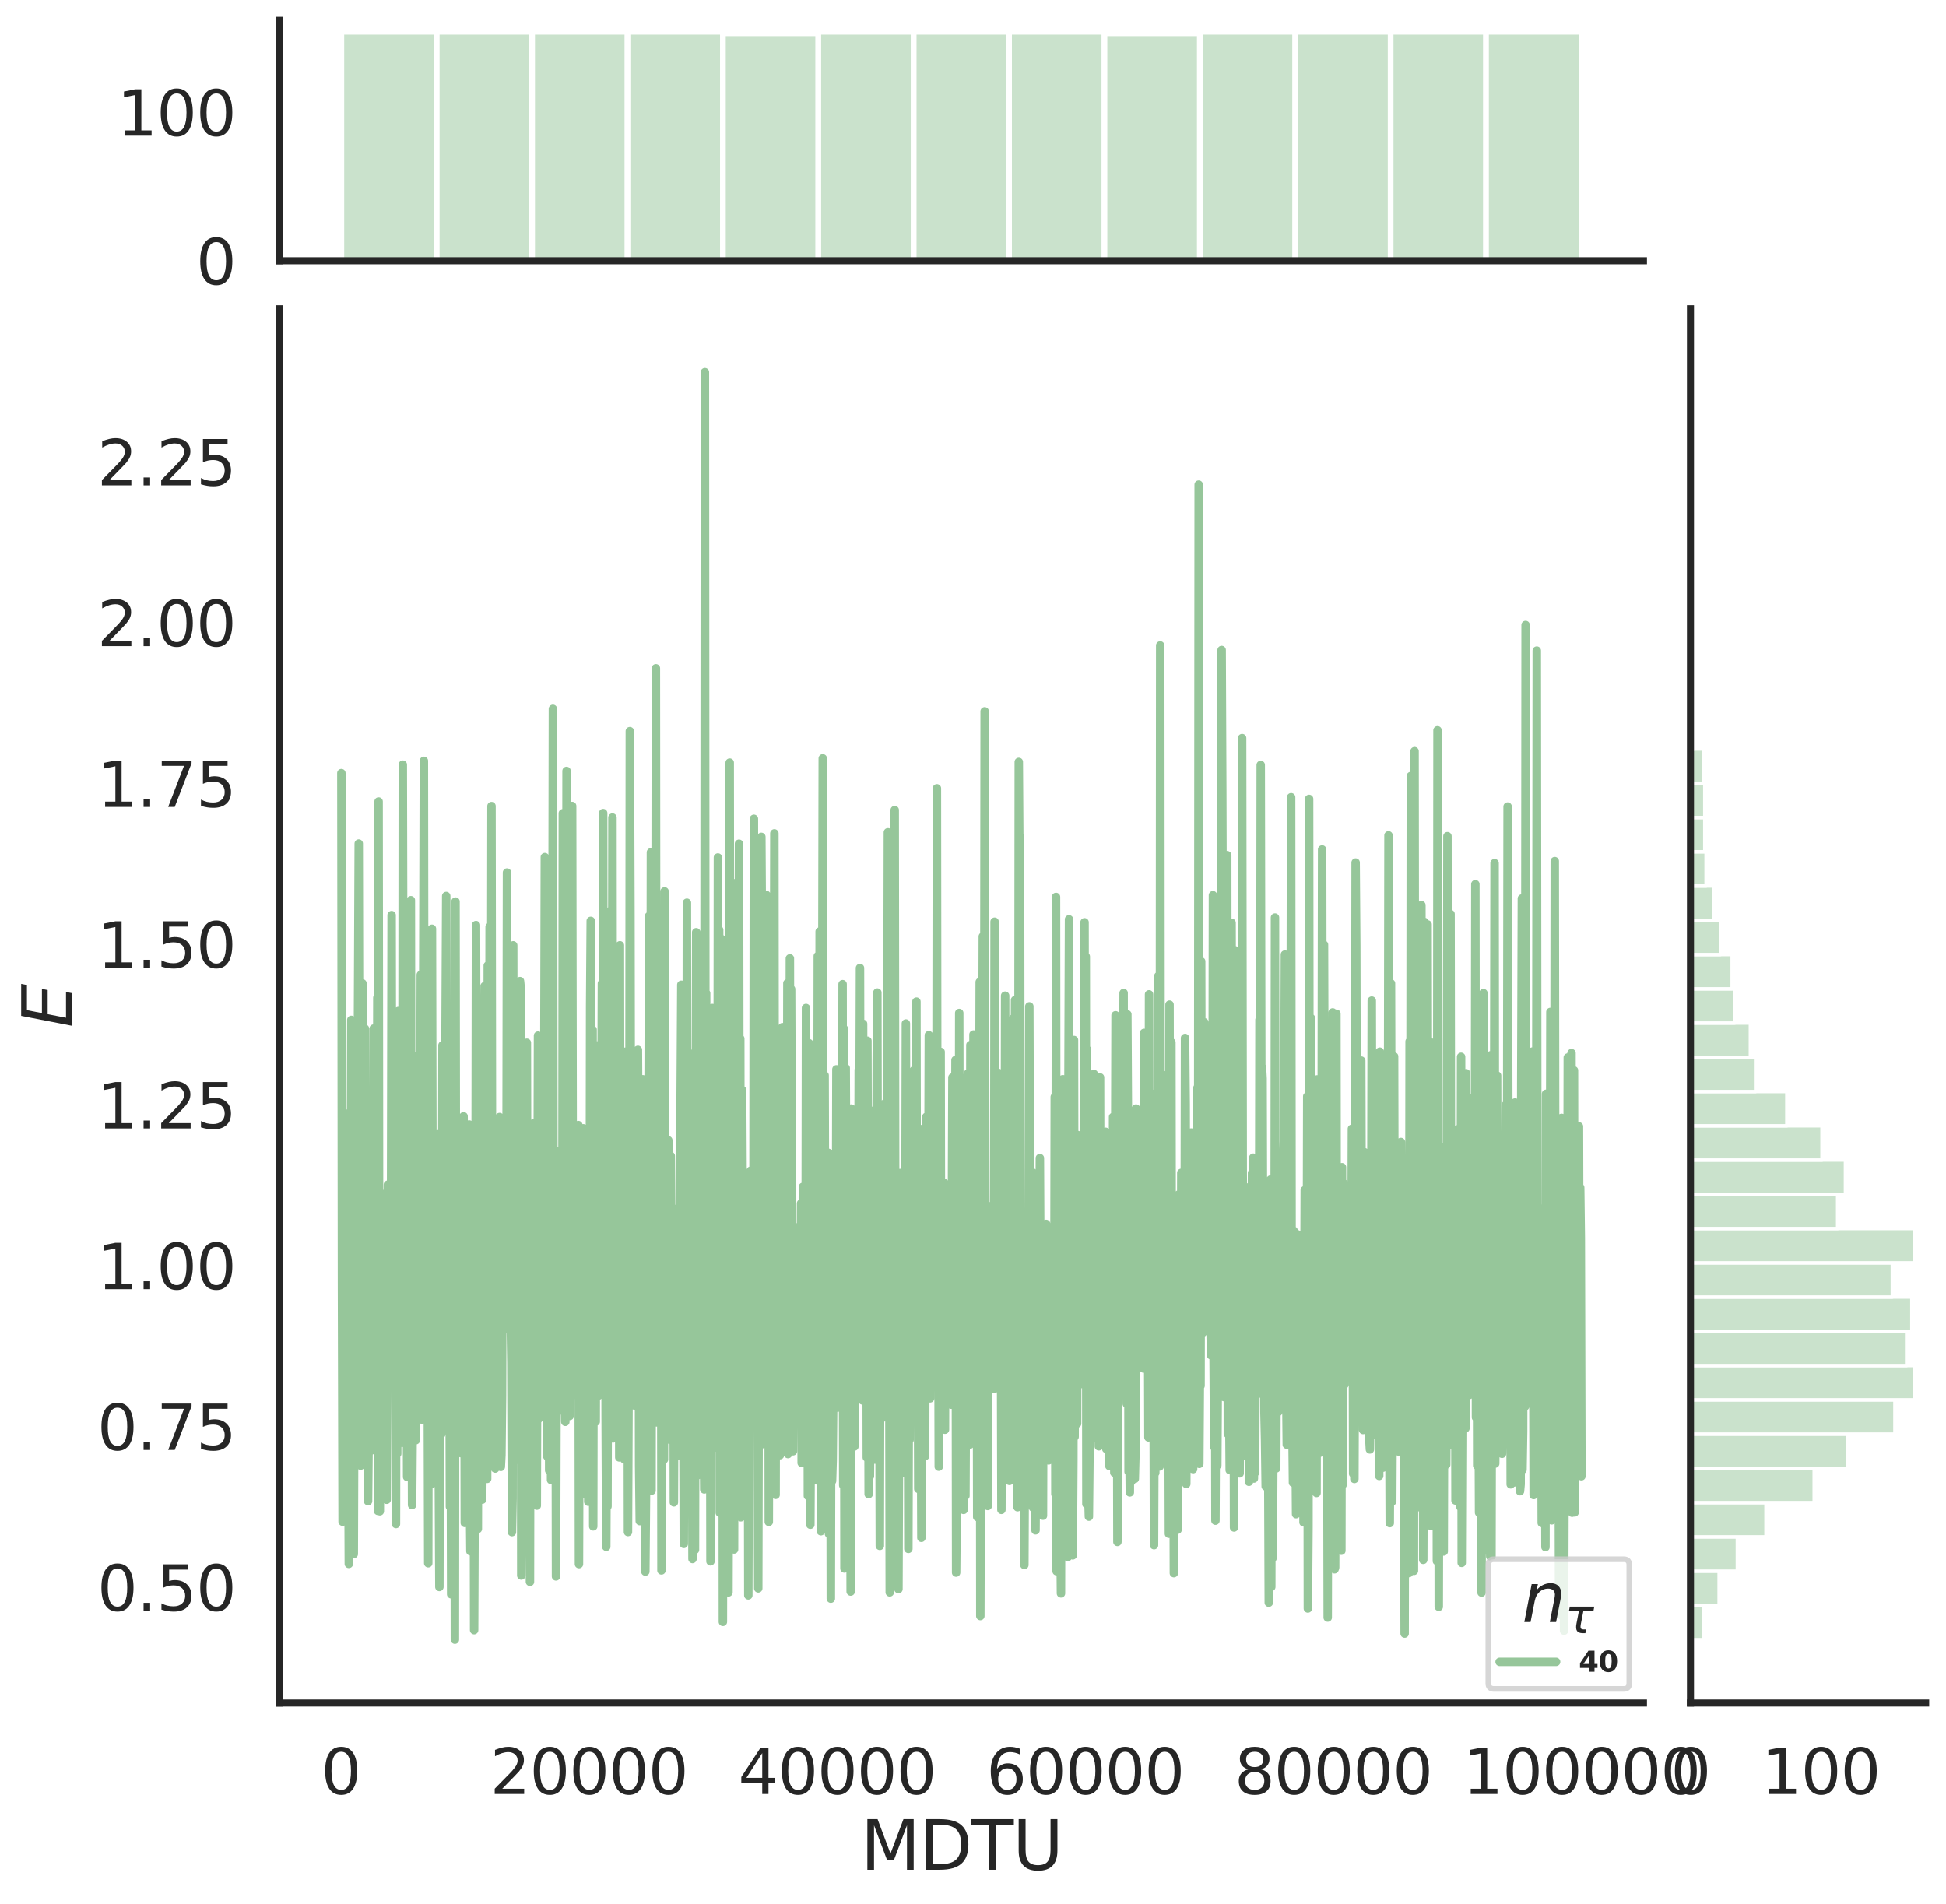 <?xml version="1.0" encoding="utf-8" standalone="no"?>
<!DOCTYPE svg PUBLIC "-//W3C//DTD SVG 1.1//EN"
  "http://www.w3.org/Graphics/SVG/1.1/DTD/svg11.dtd">
<svg height="674.159pt" version="1.1" viewBox="0 0 688.982 674.159" width="688.982pt" xmlns="http://www.w3.org/2000/svg" xmlns:xlink="http://www.w3.org/1999/xlink">
 <defs>
  <style type="text/css">*{stroke-linecap:butt;stroke-linejoin:round;}</style>
 </defs>
 <g id="figure_1">
  <g id="patch_1">
   <path d="M 0 674.159 
L 688.982 674.159 
L 688.982 0 
L 0 0 
z
" style="fill:#ffffff;"/>
  </g>
  <g id="axes_1">
   <g id="patch_2">
    <path d="M 98.912 602.94 
L 581.861 602.94 
L 581.861 109.327 
L 98.912 109.327 
z
" style="fill:none;"/>
   </g>
   <g id="matplotlib.axis_1">
    <g id="xtick_1">
     <g id="text_1">
      <!-- 0 -->
      <g style="fill:#262626;" transform="translate(113.646 635.157)scale(0.22 -0.22)">
       <defs>
        <path d="M 2034 4250 
Q 1547 4250 1301 3770 
Q 1056 3291 1056 2328 
Q 1056 1369 1301 889 
Q 1547 409 2034 409 
Q 2525 409 2770 889 
Q 3016 1369 3016 2328 
Q 3016 3291 2770 3770 
Q 2525 4250 2034 4250 
z
M 2034 4750 
Q 2819 4750 3233 4129 
Q 3647 3509 3647 2328 
Q 3647 1150 3233 529 
Q 2819 -91 2034 -91 
Q 1250 -91 836 529 
Q 422 1150 422 2328 
Q 422 3509 836 4129 
Q 1250 4750 2034 4750 
z
" id="DejaVuSans-30" transform="scale(0.016)"/>
       </defs>
       <use xlink:href="#DejaVuSans-30"/>
      </g>
     </g>
    </g>
    <g id="xtick_2">
     <g id="text_2">
      <!-- 20000 -->
      <g style="fill:#262626;" transform="translate(173.504 635.157)scale(0.22 -0.22)">
       <defs>
        <path d="M 1228 531 
L 3431 531 
L 3431 0 
L 469 0 
L 469 531 
Q 828 903 1448 1529 
Q 2069 2156 2228 2338 
Q 2531 2678 2651 2914 
Q 2772 3150 2772 3378 
Q 2772 3750 2511 3984 
Q 2250 4219 1831 4219 
Q 1534 4219 1204 4116 
Q 875 4013 500 3803 
L 500 4441 
Q 881 4594 1212 4672 
Q 1544 4750 1819 4750 
Q 2544 4750 2975 4387 
Q 3406 4025 3406 3419 
Q 3406 3131 3298 2873 
Q 3191 2616 2906 2266 
Q 2828 2175 2409 1742 
Q 1991 1309 1228 531 
z
" id="DejaVuSans-32" transform="scale(0.016)"/>
       </defs>
       <use xlink:href="#DejaVuSans-32"/>
       <use x="63.623" xlink:href="#DejaVuSans-30"/>
       <use x="127.246" xlink:href="#DejaVuSans-30"/>
       <use x="190.869" xlink:href="#DejaVuSans-30"/>
       <use x="254.492" xlink:href="#DejaVuSans-30"/>
      </g>
     </g>
    </g>
    <g id="xtick_3">
     <g id="text_3">
      <!-- 40000 -->
      <g style="fill:#262626;" transform="translate(261.357 635.157)scale(0.22 -0.22)">
       <defs>
        <path d="M 2419 4116 
L 825 1625 
L 2419 1625 
L 2419 4116 
z
M 2253 4666 
L 3047 4666 
L 3047 1625 
L 3713 1625 
L 3713 1100 
L 3047 1100 
L 3047 0 
L 2419 0 
L 2419 1100 
L 313 1100 
L 313 1709 
L 2253 4666 
z
" id="DejaVuSans-34" transform="scale(0.016)"/>
       </defs>
       <use xlink:href="#DejaVuSans-34"/>
       <use x="63.623" xlink:href="#DejaVuSans-30"/>
       <use x="127.246" xlink:href="#DejaVuSans-30"/>
       <use x="190.869" xlink:href="#DejaVuSans-30"/>
       <use x="254.492" xlink:href="#DejaVuSans-30"/>
      </g>
     </g>
    </g>
    <g id="xtick_4">
     <g id="text_4">
      <!-- 60000 -->
      <g style="fill:#262626;" transform="translate(349.209 635.157)scale(0.22 -0.22)">
       <defs>
        <path d="M 2113 2584 
Q 1688 2584 1439 2293 
Q 1191 2003 1191 1497 
Q 1191 994 1439 701 
Q 1688 409 2113 409 
Q 2538 409 2786 701 
Q 3034 994 3034 1497 
Q 3034 2003 2786 2293 
Q 2538 2584 2113 2584 
z
M 3366 4563 
L 3366 3988 
Q 3128 4100 2886 4159 
Q 2644 4219 2406 4219 
Q 1781 4219 1451 3797 
Q 1122 3375 1075 2522 
Q 1259 2794 1537 2939 
Q 1816 3084 2150 3084 
Q 2853 3084 3261 2657 
Q 3669 2231 3669 1497 
Q 3669 778 3244 343 
Q 2819 -91 2113 -91 
Q 1303 -91 875 529 
Q 447 1150 447 2328 
Q 447 3434 972 4092 
Q 1497 4750 2381 4750 
Q 2619 4750 2861 4703 
Q 3103 4656 3366 4563 
z
" id="DejaVuSans-36" transform="scale(0.016)"/>
       </defs>
       <use xlink:href="#DejaVuSans-36"/>
       <use x="63.623" xlink:href="#DejaVuSans-30"/>
       <use x="127.246" xlink:href="#DejaVuSans-30"/>
       <use x="190.869" xlink:href="#DejaVuSans-30"/>
       <use x="254.492" xlink:href="#DejaVuSans-30"/>
      </g>
     </g>
    </g>
    <g id="xtick_5">
     <g id="text_5">
      <!-- 80000 -->
      <g style="fill:#262626;" transform="translate(437.062 635.157)scale(0.22 -0.22)">
       <defs>
        <path d="M 2034 2216 
Q 1584 2216 1326 1975 
Q 1069 1734 1069 1313 
Q 1069 891 1326 650 
Q 1584 409 2034 409 
Q 2484 409 2743 651 
Q 3003 894 3003 1313 
Q 3003 1734 2745 1975 
Q 2488 2216 2034 2216 
z
M 1403 2484 
Q 997 2584 770 2862 
Q 544 3141 544 3541 
Q 544 4100 942 4425 
Q 1341 4750 2034 4750 
Q 2731 4750 3128 4425 
Q 3525 4100 3525 3541 
Q 3525 3141 3298 2862 
Q 3072 2584 2669 2484 
Q 3125 2378 3379 2068 
Q 3634 1759 3634 1313 
Q 3634 634 3220 271 
Q 2806 -91 2034 -91 
Q 1263 -91 848 271 
Q 434 634 434 1313 
Q 434 1759 690 2068 
Q 947 2378 1403 2484 
z
M 1172 3481 
Q 1172 3119 1398 2916 
Q 1625 2713 2034 2713 
Q 2441 2713 2670 2916 
Q 2900 3119 2900 3481 
Q 2900 3844 2670 4047 
Q 2441 4250 2034 4250 
Q 1625 4250 1398 4047 
Q 1172 3844 1172 3481 
z
" id="DejaVuSans-38" transform="scale(0.016)"/>
       </defs>
       <use xlink:href="#DejaVuSans-38"/>
       <use x="63.623" xlink:href="#DejaVuSans-30"/>
       <use x="127.246" xlink:href="#DejaVuSans-30"/>
       <use x="190.869" xlink:href="#DejaVuSans-30"/>
       <use x="254.492" xlink:href="#DejaVuSans-30"/>
      </g>
     </g>
    </g>
    <g id="xtick_6">
     <g id="text_6">
      <!-- 100000 -->
      <g style="fill:#262626;" transform="translate(517.917 635.157)scale(0.22 -0.22)">
       <defs>
        <path d="M 794 531 
L 1825 531 
L 1825 4091 
L 703 3866 
L 703 4441 
L 1819 4666 
L 2450 4666 
L 2450 531 
L 3481 531 
L 3481 0 
L 794 0 
L 794 531 
z
" id="DejaVuSans-31" transform="scale(0.016)"/>
       </defs>
       <use xlink:href="#DejaVuSans-31"/>
       <use x="63.623" xlink:href="#DejaVuSans-30"/>
       <use x="127.246" xlink:href="#DejaVuSans-30"/>
       <use x="190.869" xlink:href="#DejaVuSans-30"/>
       <use x="254.492" xlink:href="#DejaVuSans-30"/>
       <use x="318.115" xlink:href="#DejaVuSans-30"/>
      </g>
     </g>
    </g>
    <g id="text_7">
     <!-- MDTU -->
     <g style="fill:#262626;" transform="translate(304.681 661.968)scale(0.24 -0.24)">
      <defs>
       <path d="M 628 4666 
L 1569 4666 
L 2759 1491 
L 3956 4666 
L 4897 4666 
L 4897 0 
L 4281 0 
L 4281 4097 
L 3078 897 
L 2444 897 
L 1241 4097 
L 1241 0 
L 628 0 
L 628 4666 
z
" id="DejaVuSans-4d" transform="scale(0.016)"/>
       <path d="M 1259 4147 
L 1259 519 
L 2022 519 
Q 2988 519 3436 956 
Q 3884 1394 3884 2338 
Q 3884 3275 3436 3711 
Q 2988 4147 2022 4147 
L 1259 4147 
z
M 628 4666 
L 1925 4666 
Q 3281 4666 3915 4102 
Q 4550 3538 4550 2338 
Q 4550 1131 3912 565 
Q 3275 0 1925 0 
L 628 0 
L 628 4666 
z
" id="DejaVuSans-44" transform="scale(0.016)"/>
       <path d="M -19 4666 
L 3928 4666 
L 3928 4134 
L 2272 4134 
L 2272 0 
L 1638 0 
L 1638 4134 
L -19 4134 
L -19 4666 
z
" id="DejaVuSans-54" transform="scale(0.016)"/>
       <path d="M 556 4666 
L 1191 4666 
L 1191 1831 
Q 1191 1081 1462 751 
Q 1734 422 2344 422 
Q 2950 422 3222 751 
Q 3494 1081 3494 1831 
L 3494 4666 
L 4128 4666 
L 4128 1753 
Q 4128 841 3676 375 
Q 3225 -91 2344 -91 
Q 1459 -91 1007 375 
Q 556 841 556 1753 
L 556 4666 
z
" id="DejaVuSans-55" transform="scale(0.016)"/>
      </defs>
      <use xlink:href="#DejaVuSans-4d"/>
      <use x="86.279" xlink:href="#DejaVuSans-44"/>
      <use x="163.281" xlink:href="#DejaVuSans-54"/>
      <use x="224.365" xlink:href="#DejaVuSans-55"/>
     </g>
    </g>
   </g>
   <g id="matplotlib.axis_2">
    <g id="ytick_1">
     <g id="text_8">
      <!-- 0.50 -->
      <g style="fill:#262626;" transform="translate(34.428 570.262)scale(0.22 -0.22)">
       <defs>
        <path d="M 684 794 
L 1344 794 
L 1344 0 
L 684 0 
L 684 794 
z
" id="DejaVuSans-2e" transform="scale(0.016)"/>
        <path d="M 691 4666 
L 3169 4666 
L 3169 4134 
L 1269 4134 
L 1269 2991 
Q 1406 3038 1543 3061 
Q 1681 3084 1819 3084 
Q 2600 3084 3056 2656 
Q 3513 2228 3513 1497 
Q 3513 744 3044 326 
Q 2575 -91 1722 -91 
Q 1428 -91 1123 -41 
Q 819 9 494 109 
L 494 744 
Q 775 591 1075 516 
Q 1375 441 1709 441 
Q 2250 441 2565 725 
Q 2881 1009 2881 1497 
Q 2881 1984 2565 2268 
Q 2250 2553 1709 2553 
Q 1456 2553 1204 2497 
Q 953 2441 691 2322 
L 691 4666 
z
" id="DejaVuSans-35" transform="scale(0.016)"/>
       </defs>
       <use xlink:href="#DejaVuSans-30"/>
       <use x="63.623" xlink:href="#DejaVuSans-2e"/>
       <use x="95.41" xlink:href="#DejaVuSans-35"/>
       <use x="159.033" xlink:href="#DejaVuSans-30"/>
      </g>
     </g>
    </g>
    <g id="ytick_2">
     <g id="text_9">
      <!-- 0.75 -->
      <g style="fill:#262626;" transform="translate(34.428 513.346)scale(0.22 -0.22)">
       <defs>
        <path d="M 525 4666 
L 3525 4666 
L 3525 4397 
L 1831 0 
L 1172 0 
L 2766 4134 
L 525 4134 
L 525 4666 
z
" id="DejaVuSans-37" transform="scale(0.016)"/>
       </defs>
       <use xlink:href="#DejaVuSans-30"/>
       <use x="63.623" xlink:href="#DejaVuSans-2e"/>
       <use x="95.41" xlink:href="#DejaVuSans-37"/>
       <use x="159.033" xlink:href="#DejaVuSans-35"/>
      </g>
     </g>
    </g>
    <g id="ytick_3">
     <g id="text_10">
      <!-- 1.00 -->
      <g style="fill:#262626;" transform="translate(34.428 456.43)scale(0.22 -0.22)">
       <use xlink:href="#DejaVuSans-31"/>
       <use x="63.623" xlink:href="#DejaVuSans-2e"/>
       <use x="95.41" xlink:href="#DejaVuSans-30"/>
       <use x="159.033" xlink:href="#DejaVuSans-30"/>
      </g>
     </g>
    </g>
    <g id="ytick_4">
     <g id="text_11">
      <!-- 1.25 -->
      <g style="fill:#262626;" transform="translate(34.428 399.514)scale(0.22 -0.22)">
       <use xlink:href="#DejaVuSans-31"/>
       <use x="63.623" xlink:href="#DejaVuSans-2e"/>
       <use x="95.41" xlink:href="#DejaVuSans-32"/>
       <use x="159.033" xlink:href="#DejaVuSans-35"/>
      </g>
     </g>
    </g>
    <g id="ytick_5">
     <g id="text_12">
      <!-- 1.50 -->
      <g style="fill:#262626;" transform="translate(34.428 342.598)scale(0.22 -0.22)">
       <use xlink:href="#DejaVuSans-31"/>
       <use x="63.623" xlink:href="#DejaVuSans-2e"/>
       <use x="95.41" xlink:href="#DejaVuSans-35"/>
       <use x="159.033" xlink:href="#DejaVuSans-30"/>
      </g>
     </g>
    </g>
    <g id="ytick_6">
     <g id="text_13">
      <!-- 1.75 -->
      <g style="fill:#262626;" transform="translate(34.428 285.682)scale(0.22 -0.22)">
       <use xlink:href="#DejaVuSans-31"/>
       <use x="63.623" xlink:href="#DejaVuSans-2e"/>
       <use x="95.41" xlink:href="#DejaVuSans-37"/>
       <use x="159.033" xlink:href="#DejaVuSans-35"/>
      </g>
     </g>
    </g>
    <g id="ytick_7">
     <g id="text_14">
      <!-- 2.00 -->
      <g style="fill:#262626;" transform="translate(34.428 228.766)scale(0.22 -0.22)">
       <use xlink:href="#DejaVuSans-32"/>
       <use x="63.623" xlink:href="#DejaVuSans-2e"/>
       <use x="95.41" xlink:href="#DejaVuSans-30"/>
       <use x="159.033" xlink:href="#DejaVuSans-30"/>
      </g>
     </g>
    </g>
    <g id="ytick_8">
     <g id="text_15">
      <!-- 2.25 -->
      <g style="fill:#262626;" transform="translate(34.428 171.85)scale(0.22 -0.22)">
       <use xlink:href="#DejaVuSans-32"/>
       <use x="63.623" xlink:href="#DejaVuSans-2e"/>
       <use x="95.41" xlink:href="#DejaVuSans-32"/>
       <use x="159.033" xlink:href="#DejaVuSans-35"/>
      </g>
     </g>
    </g>
    <g id="text_16">
     <!-- $E$ -->
     <g style="fill:#262626;" transform="translate(25.436 363.813)rotate(-90)scale(0.24 -0.24)">
      <defs>
       <path d="M 1081 4666 
L 4031 4666 
L 3928 4134 
L 1606 4134 
L 1338 2753 
L 3566 2753 
L 3463 2222 
L 1234 2222 
L 909 531 
L 3284 531 
L 3181 0 
L 172 0 
L 1081 4666 
z
" id="DejaVuSans-Oblique-45" transform="scale(0.016)"/>
      </defs>
      <use transform="translate(0 0.094)" xlink:href="#DejaVuSans-Oblique-45"/>
     </g>
    </g>
   </g>
   <g id="line2d_1">
    <path clip-path="url(#p249a21be54)" d="M 120.864 273.711 
L 121.084 454.551 
L 121.303 538.744 
L 121.743 393.927 
L 122.182 530.756 
L 122.841 460.824 
L 123.06 537.113 
L 123.28 500.312 
L 123.5 553.685 
L 123.719 496.858 
L 123.939 525.008 
L 124.378 361.079 
L 124.598 449.557 
L 124.818 377.745 
L 125.037 512.382 
L 125.257 550.196 
L 125.696 412.883 
L 126.355 511.062 
L 126.575 399.97 
L 127.014 298.66 
L 127.453 506.069 
L 127.673 518.906 
L 127.892 409.623 
L 128.112 412.58 
L 128.332 348.155 
L 128.551 502.308 
L 128.771 458.878 
L 128.991 373.135 
L 129.21 364.187 
L 129.43 515.307 
L 129.869 456.018 
L 130.089 485.04 
L 130.308 531.471 
L 130.748 484.144 
L 130.967 421.028 
L 131.187 456.956 
L 131.406 513.576 
L 131.626 450.336 
L 131.846 423.026 
L 132.065 465.495 
L 132.285 364.166 
L 132.724 442.474 
L 132.944 439.41 
L 133.164 483.807 
L 133.383 461.19 
L 133.603 353.254 
L 133.822 534.919 
L 134.042 283.765 
L 134.262 475.862 
L 134.481 535.051 
L 134.701 470.47 
L 134.921 455.094 
L 135.14 422.584 
L 135.36 483.944 
L 135.579 450.996 
L 135.799 449.852 
L 136.019 514.583 
L 136.238 490.537 
L 136.458 435.297 
L 136.678 424.357 
L 136.897 530.979 
L 137.117 494.531 
L 137.337 419.422 
L 137.556 431.339 
L 137.776 485.699 
L 137.995 438.352 
L 138.215 466.211 
L 138.435 440.384 
L 138.654 323.994 
L 138.874 467.058 
L 139.094 417.884 
L 139.313 393.996 
L 139.533 472.463 
L 139.752 453.131 
L 139.972 380.653 
L 140.192 539.561 
L 140.411 411.722 
L 140.631 514.688 
L 141.07 357.947 
L 141.51 498.065 
L 141.949 394.554 
L 142.388 510.807 
L 142.608 270.709 
L 143.047 469.481 
L 143.267 389.725 
L 143.486 499.868 
L 143.706 499.26 
L 143.926 443.309 
L 144.145 522.907 
L 144.365 497.473 
L 144.584 424.14 
L 144.804 447.004 
L 145.024 368.727 
L 145.243 438.156 
L 145.463 318.715 
L 145.683 463.892 
L 145.902 532.848 
L 146.341 476.032 
L 146.561 477.663 
L 146.781 483.103 
L 147 507.383 
L 147.22 509.895 
L 147.879 373.709 
L 148.318 441.78 
L 148.538 384.684 
L 148.757 428.104 
L 148.977 345.132 
L 149.197 482.716 
L 149.416 502.621 
L 150.075 269.354 
L 150.295 448.008 
L 150.514 482.347 
L 150.734 472.302 
L 150.954 501.236 
L 151.173 383.024 
L 151.613 553.448 
L 151.832 403.288 
L 152.052 430.834 
L 152.272 522.438 
L 152.491 439.95 
L 152.711 525.502 
L 152.93 328.821 
L 153.15 432.267 
L 153.37 475.41 
L 153.589 424.613 
L 153.809 459.093 
L 154.029 461.661 
L 154.248 419.277 
L 154.468 417.392 
L 154.687 422.484 
L 154.907 431.387 
L 155.127 401.572 
L 155.346 519.844 
L 155.566 561.856 
L 155.786 442.479 
L 156.005 434.208 
L 156.225 507.789 
L 156.445 498.099 
L 156.664 370.078 
L 156.884 409.567 
L 157.103 416.475 
L 157.323 454.383 
L 157.982 317.215 
L 158.202 414.41 
L 158.421 362.914 
L 158.641 467.142 
L 158.861 363.934 
L 159.3 533.439 
L 159.519 470.153 
L 159.739 564.442 
L 159.959 406.686 
L 160.178 483.938 
L 160.398 468.164 
L 160.618 496.51 
L 160.837 433.808 
L 161.057 580.503 
L 161.276 319.196 
L 161.496 492.339 
L 161.716 509.888 
L 161.935 413.768 
L 162.155 443.564 
L 162.375 405.979 
L 162.594 495.083 
L 162.814 469.624 
L 163.034 514.211 
L 163.253 514.492 
L 163.473 503.578 
L 163.692 454.783 
L 163.912 457.733 
L 164.132 395.207 
L 164.351 431.158 
L 164.571 539.185 
L 165.23 417.109 
L 165.449 434.403 
L 165.669 495.273 
L 165.889 417.919 
L 166.108 398.122 
L 166.328 527.407 
L 166.548 549.217 
L 166.767 483.131 
L 166.987 542.608 
L 167.207 518.973 
L 167.426 507.594 
L 167.646 443.88 
L 167.865 577.136 
L 168.305 468.505 
L 168.524 327.52 
L 168.744 427.334 
L 168.964 466.526 
L 169.183 541.313 
L 169.403 443.139 
L 169.622 470.807 
L 169.842 478.625 
L 170.062 474.611 
L 170.281 527.708 
L 170.501 457.704 
L 170.721 530.94 
L 170.94 501.894 
L 171.16 379.03 
L 171.38 383.583 
L 171.599 349.097 
L 171.819 412.72 
L 172.038 518.623 
L 172.258 458.942 
L 172.478 523.587 
L 172.697 341.831 
L 172.917 449.338 
L 173.137 455.358 
L 173.356 328.12 
L 173.576 480.805 
L 173.796 429.216 
L 174.015 285.387 
L 174.235 443.579 
L 174.454 412.443 
L 174.674 483.882 
L 174.894 417.892 
L 175.113 420.919 
L 175.333 519.928 
L 175.553 410.072 
L 175.772 492.231 
L 175.992 506.034 
L 176.211 455.355 
L 176.431 485.135 
L 176.651 404.935 
L 176.87 395.477 
L 177.09 489.451 
L 177.31 519.349 
L 177.529 515.227 
L 177.749 494.326 
L 177.969 411.394 
L 178.188 462.225 
L 178.408 470.61 
L 178.627 449.765 
L 178.847 466.727 
L 179.067 461.599 
L 179.286 443.472 
L 179.506 308.917 
L 179.726 417.474 
L 179.945 470.645 
L 180.165 403.036 
L 180.384 455.768 
L 180.604 452.017 
L 181.043 482.494 
L 181.263 542.428 
L 181.483 530.557 
L 181.702 334.691 
L 181.922 489.053 
L 182.142 469.687 
L 182.361 404.946 
L 182.581 516.9 
L 182.8 499.209 
L 183.02 446.821 
L 183.24 503.988 
L 183.459 514.423 
L 183.899 468.018 
L 184.118 347.352 
L 184.338 349.63 
L 184.557 557.793 
L 184.777 440.57 
L 184.997 395.341 
L 185.216 452.087 
L 185.436 401.002 
L 185.656 451.066 
L 185.875 527.628 
L 186.095 435.169 
L 186.534 369.179 
L 186.754 474.185 
L 186.973 408.998 
L 187.193 441.43 
L 187.413 527.206 
L 187.632 560.028 
L 187.852 419.658 
L 188.072 526.056 
L 188.291 532.759 
L 188.511 530.737 
L 188.73 493.861 
L 188.95 397.667 
L 189.17 414.391 
L 189.389 497.823 
L 189.609 497.745 
L 189.829 420.322 
L 190.048 533.063 
L 190.488 366.651 
L 190.707 502.349 
L 190.927 488.358 
L 191.146 425.746 
L 191.366 471.461 
L 191.586 479.41 
L 191.805 459.892 
L 192.025 488.318 
L 192.245 397.075 
L 192.464 472.03 
L 192.904 303.44 
L 193.123 398.276 
L 193.343 439.087 
L 193.562 387.958 
L 193.782 515.657 
L 194.002 485.027 
L 194.221 412.445 
L 194.441 520.59 
L 194.88 439.647 
L 195.1 523.991 
L 195.319 403.636 
L 195.539 374.865 
L 195.759 250.962 
L 195.978 458.785 
L 196.198 459.926 
L 196.418 452.722 
L 196.637 412.33 
L 196.857 558.113 
L 197.077 480.208 
L 197.516 407.552 
L 197.735 499.588 
L 197.955 442.009 
L 198.175 419.352 
L 198.614 486.032 
L 198.834 425.154 
L 199.053 498.124 
L 199.273 287.936 
L 199.492 447.123 
L 199.712 478.892 
L 199.932 485.631 
L 200.151 503.399 
L 200.371 478.043 
L 200.591 272.94 
L 200.81 338.976 
L 201.03 449.523 
L 201.25 468.234 
L 201.469 361.859 
L 201.689 501.321 
L 202.128 456.546 
L 202.348 440.705 
L 202.567 285.347 
L 202.787 420.45 
L 203.007 435.365 
L 203.226 418.431 
L 203.446 465.89 
L 203.665 449.4 
L 203.885 486.176 
L 204.105 494.039 
L 204.324 444.858 
L 204.544 478.496 
L 204.764 398.333 
L 204.983 553.759 
L 205.203 476.928 
L 205.423 495.339 
L 205.642 524.823 
L 205.862 503.79 
L 206.081 499.566 
L 206.301 528.955 
L 206.521 399.467 
L 206.74 485.571 
L 206.96 446.284 
L 207.18 451.046 
L 207.619 501.19 
L 207.839 427.653 
L 208.058 402.433 
L 208.278 531.677 
L 208.497 501.052 
L 208.717 499.95 
L 208.937 356.293 
L 209.156 326.023 
L 209.376 501.9 
L 209.596 467.894 
L 209.815 364.548 
L 210.035 540.4 
L 210.254 408.334 
L 210.474 396.918 
L 210.694 497.535 
L 210.913 503.333 
L 211.133 394.522 
L 211.353 407.842 
L 211.572 370.136 
L 211.792 494.202 
L 212.012 470.895 
L 212.231 393.863 
L 212.451 440.244 
L 212.67 393.511 
L 212.89 410.495 
L 213.11 348.185 
L 213.329 487.577 
L 213.549 287.874 
L 213.769 486.79 
L 213.988 422.29 
L 214.208 396.844 
L 214.427 501.013 
L 214.647 547.62 
L 214.867 495.703 
L 215.086 533.334 
L 215.306 436.6 
L 215.526 498.123 
L 215.745 402.168 
L 215.965 412.156 
L 216.185 322.426 
L 216.404 504.465 
L 216.624 430.774 
L 216.843 289.438 
L 217.063 509.263 
L 217.283 464.213 
L 217.502 482.564 
L 217.942 446.985 
L 218.161 399.882 
L 218.6 493.574 
L 219.04 349.954 
L 219.259 515.99 
L 219.479 334.674 
L 219.699 501.294 
L 219.918 405.6 
L 220.138 473.536 
L 220.358 455.566 
L 220.577 488.308 
L 220.797 430.313 
L 221.016 516.644 
L 221.456 372.346 
L 221.675 501.74 
L 222.115 403.18 
L 222.334 542.392 
L 222.554 491.994 
L 222.774 486.273 
L 222.993 258.848 
L 223.213 323.856 
L 223.432 464.284 
L 223.652 477.283 
L 223.872 461.411 
L 224.091 459.96 
L 224.311 430.35 
L 224.531 483.903 
L 224.75 497.655 
L 224.97 466.616 
L 225.189 487.713 
L 225.629 390.598 
L 225.848 371.686 
L 226.068 407.514 
L 226.288 518.697 
L 226.507 538.528 
L 226.727 417.873 
L 226.947 463.604 
L 227.166 481.414 
L 227.386 469.686 
L 227.605 382.113 
L 227.825 498.021 
L 228.045 506.82 
L 228.264 394.022 
L 228.484 556.4 
L 228.704 530.483 
L 228.923 441.163 
L 229.143 474.48 
L 229.362 452.694 
L 229.582 407.216 
L 229.802 324.303 
L 230.021 416.684 
L 230.241 461.67 
L 230.461 301.753 
L 230.68 527.757 
L 230.9 313.565 
L 231.12 483.966 
L 231.339 490.37 
L 231.559 429.004 
L 231.778 413.768 
L 231.998 417.185 
L 232.218 236.595 
L 232.437 503.592 
L 232.657 381.712 
L 232.877 451.837 
L 233.096 461.748 
L 233.316 446.918 
L 233.535 458.916 
L 233.755 445.003 
L 233.975 359.515 
L 234.194 555.985 
L 234.634 422.238 
L 235.073 516.725 
L 235.293 315.579 
L 235.512 446.658 
L 235.732 459.344 
L 235.951 434.024 
L 236.171 491.201 
L 236.391 465.987 
L 236.61 403.699 
L 237.05 489.12 
L 237.269 509.765 
L 237.489 409.254 
L 237.708 437.77 
L 237.928 446.934 
L 238.148 437.343 
L 238.367 443.968 
L 238.587 531.901 
L 238.807 469.97 
L 239.026 512.581 
L 239.466 460.962 
L 239.685 515.444 
L 239.905 427.846 
L 240.124 460.309 
L 240.344 451.12 
L 240.783 422.35 
L 241.223 348.641 
L 241.442 438.188 
L 241.662 413.214 
L 242.101 546.613 
L 242.321 469.152 
L 242.54 461.897 
L 242.76 473.997 
L 242.98 523.003 
L 243.199 319.606 
L 243.419 514.739 
L 243.639 460.949 
L 243.858 466.871 
L 244.078 534.872 
L 244.297 527.57 
L 244.517 490.369 
L 244.737 411.658 
L 245.176 551.946 
L 245.396 372.985 
L 246.055 548.706 
L 246.494 330.053 
L 246.713 511.512 
L 246.933 522.367 
L 247.372 413.215 
L 247.592 494.628 
L 247.812 479.314 
L 248.031 343.242 
L 248.251 495.781 
L 248.47 412.432 
L 248.69 507.009 
L 248.91 378.906 
L 249.129 499.947 
L 249.349 527.321 
L 249.569 131.764 
L 249.788 459.536 
L 250.008 351.639 
L 250.447 512.261 
L 250.667 483.643 
L 250.886 406.669 
L 251.106 433.445 
L 251.326 422.215 
L 251.545 552.773 
L 251.765 367.011 
L 251.985 456.335 
L 252.204 356.882 
L 252.643 469.438 
L 252.863 395.015 
L 253.083 491.366 
L 253.302 424.14 
L 253.522 468.264 
L 253.742 455.31 
L 253.961 511.415 
L 254.181 303.587 
L 254.401 512.975 
L 254.62 329.232 
L 254.84 535.561 
L 255.059 470.506 
L 255.279 443.084 
L 255.499 332.457 
L 255.718 346.65 
L 255.938 574.203 
L 256.377 339.017 
L 256.597 435.744 
L 256.817 401.667 
L 257.036 523.593 
L 257.256 475.021 
L 257.475 342.343 
L 257.695 425.183 
L 257.915 563.779 
L 258.134 489.909 
L 258.354 269.986 
L 258.574 450.949 
L 258.793 420.182 
L 259.013 515.815 
L 259.232 438.935 
L 259.452 409.85 
L 259.891 548.574 
L 260.111 436.113 
L 260.331 487.83 
L 260.55 312.599 
L 260.77 338.982 
L 260.99 443.636 
L 261.209 367.809 
L 261.429 456.762 
L 261.648 298.711 
L 261.868 457.381 
L 262.088 367.716 
L 262.307 537.181 
L 262.747 385.897 
L 263.186 469.232 
L 263.405 456.412 
L 263.625 490.798 
L 263.845 481.624 
L 264.064 432.19 
L 264.284 499.996 
L 264.504 532.728 
L 264.723 442.439 
L 264.943 564.824 
L 265.382 432.843 
L 265.602 432.847 
L 265.821 414.451 
L 266.041 435.117 
L 266.261 497.8 
L 266.48 444.079 
L 266.7 499.119 
L 266.92 289.879 
L 267.139 469.429 
L 267.359 452.58 
L 267.578 482.322 
L 267.798 470.11 
L 268.018 429.465 
L 268.457 562.344 
L 268.896 378.736 
L 269.116 495.177 
L 269.336 502.339 
L 269.555 296.283 
L 269.775 332.681 
L 269.994 511.293 
L 270.214 383.015 
L 270.434 479.307 
L 270.653 497.773 
L 270.873 436.981 
L 271.093 476.434 
L 271.312 316.828 
L 271.752 492.7 
L 271.971 353.021 
L 272.191 538.803 
L 272.41 450.19 
L 272.63 409.35 
L 272.85 435.292 
L 273.069 395.077 
L 273.289 416.788 
L 273.509 454.907 
L 273.728 514.871 
L 274.167 295.046 
L 274.387 518.582 
L 274.607 529.243 
L 274.826 396.161 
L 275.046 502.574 
L 275.266 410.843 
L 275.485 507.666 
L 275.705 461.139 
L 276.144 515.2 
L 276.364 436.729 
L 276.583 430.988 
L 276.803 404.693 
L 277.023 363.664 
L 277.242 396.331 
L 277.462 461.586 
L 277.682 483.283 
L 277.901 483.836 
L 278.121 382.615 
L 278.34 453.978 
L 278.56 468.836 
L 278.78 348.093 
L 278.999 514.803 
L 279.219 454.865 
L 279.439 443.695 
L 279.658 339.294 
L 279.878 493.612 
L 280.098 350.181 
L 280.317 412.005 
L 280.537 505.518 
L 280.756 513.812 
L 281.196 434.311 
L 281.415 436.925 
L 281.635 446.876 
L 281.855 488.966 
L 282.074 461.564 
L 282.294 460.244 
L 282.513 462.369 
L 282.953 496.174 
L 283.172 485.472 
L 283.392 495.856 
L 283.612 426.073 
L 283.831 517.949 
L 284.271 420.185 
L 284.49 422.071 
L 284.71 443.353 
L 284.929 440.979 
L 285.149 501.17 
L 285.369 356.866 
L 285.588 433.43 
L 285.808 383.014 
L 286.028 529.612 
L 286.247 525.497 
L 286.467 369.342 
L 286.686 498.184 
L 286.906 539.808 
L 287.126 495.874 
L 287.345 500.916 
L 287.565 451.676 
L 287.785 443.679 
L 288.004 400.968 
L 288.444 493.168 
L 288.663 477.145 
L 288.883 524.076 
L 289.102 488.517 
L 289.322 483.553 
L 289.542 338.471 
L 289.761 448.509 
L 289.981 487.864 
L 290.201 329.791 
L 290.64 542.121 
L 290.86 337.115 
L 291.079 376.105 
L 291.299 268.477 
L 291.518 464.867 
L 291.738 450.411 
L 291.958 380.716 
L 292.177 457.63 
L 292.397 464.464 
L 292.617 534.866 
L 292.836 472.913 
L 293.056 534.247 
L 293.275 408.149 
L 293.495 543.031 
L 293.715 514.532 
L 293.934 435.731 
L 294.154 565.988 
L 294.374 455.258 
L 294.593 524.33 
L 294.813 516.912 
L 295.033 491.196 
L 295.252 449.473 
L 295.472 460.18 
L 295.691 493.405 
L 295.911 459.95 
L 296.131 378.59 
L 296.35 486.107 
L 296.57 498.369 
L 296.79 465.549 
L 297.009 451.668 
L 297.229 471.607 
L 297.448 421.511 
L 297.888 487.035 
L 298.107 477.782 
L 298.327 348.433 
L 298.547 525.87 
L 298.766 364.226 
L 298.986 555.311 
L 299.425 378.139 
L 299.645 429.067 
L 299.864 517.208 
L 300.084 418.213 
L 300.304 475.566 
L 300.523 492.719 
L 300.743 423.224 
L 300.963 478.132 
L 301.182 563.466 
L 301.402 392.492 
L 301.621 479.063 
L 301.841 440.802 
L 302.061 448.253 
L 302.28 434.604 
L 302.5 512.119 
L 302.72 445.691 
L 302.939 447.135 
L 303.159 473.361 
L 303.379 445.824 
L 303.598 463.281 
L 303.818 467.769 
L 304.037 378.801 
L 304.257 414.726 
L 304.477 342.707 
L 304.696 467.026 
L 304.916 448.376 
L 305.355 495.815 
L 305.575 362.467 
L 305.795 427.838 
L 306.014 434.132 
L 306.234 403.708 
L 306.453 451.656 
L 306.673 383.506 
L 306.893 516.032 
L 307.112 368.467 
L 307.552 528.993 
L 307.771 392.923 
L 307.991 522.648 
L 308.21 494.563 
L 308.43 394.235 
L 308.65 485.552 
L 308.869 486.084 
L 309.089 486.232 
L 309.309 486.087 
L 309.528 419.818 
L 309.748 516.761 
L 309.968 463.143 
L 310.187 439.953 
L 310.407 375.405 
L 310.626 351.412 
L 310.846 466.058 
L 311.066 496.874 
L 311.285 458.359 
L 311.505 547.305 
L 311.725 411.393 
L 311.944 482.355 
L 312.164 405.454 
L 312.383 438.496 
L 312.603 501.913 
L 312.823 496.411 
L 313.042 407.587 
L 313.262 445.984 
L 313.482 390.47 
L 313.701 456.272 
L 313.921 464.637 
L 314.141 401.69 
L 314.36 294.664 
L 314.58 335.652 
L 315.019 563.761 
L 315.458 480.995 
L 315.898 447.843 
L 316.117 503.018 
L 316.337 401.243 
L 316.556 546.762 
L 316.776 286.785 
L 316.996 473.894 
L 317.215 414.943 
L 317.435 446.653 
L 317.655 537.402 
L 317.874 503.196 
L 318.094 562.606 
L 318.533 449.283 
L 318.753 415.302 
L 318.972 466.921 
L 319.192 470.458 
L 319.412 506.001 
L 319.631 472.092 
L 319.851 521.424 
L 320.071 482.857 
L 320.29 520.687 
L 320.51 464.835 
L 320.729 362.361 
L 320.949 489.778 
L 321.169 499.286 
L 321.388 453.148 
L 321.608 548.372 
L 321.828 472.498 
L 322.047 509.77 
L 322.267 422.968 
L 322.706 406.553 
L 322.926 447.648 
L 323.145 438.835 
L 323.585 378.9 
L 324.024 467.152 
L 324.463 354.611 
L 324.683 499.033 
L 324.903 448.685 
L 325.122 527.126 
L 325.342 433.867 
L 325.561 399.64 
L 325.781 519.454 
L 326.001 481.594 
L 326.22 544.441 
L 326.44 477.213 
L 326.66 514.679 
L 326.879 439.337 
L 327.099 506.649 
L 327.318 422.523 
L 327.538 515.529 
L 327.758 411.986 
L 327.977 395.391 
L 328.197 492.65 
L 328.417 426.881 
L 328.636 440.648 
L 328.856 366.498 
L 329.295 495.087 
L 329.515 395.075 
L 329.734 477.146 
L 329.954 405.397 
L 330.174 430.067 
L 330.393 434.985 
L 330.613 405.021 
L 330.833 467.544 
L 331.052 475.302 
L 331.272 476.694 
L 331.491 446.707 
L 331.711 279.087 
L 331.931 470.257 
L 332.15 432.891 
L 332.37 519.275 
L 332.59 467.297 
L 332.809 476.569 
L 333.029 372.399 
L 333.249 490.615 
L 333.468 481.914 
L 333.688 487.354 
L 333.907 500.519 
L 334.127 475.559 
L 334.347 418.856 
L 334.566 506.185 
L 334.786 421.161 
L 335.006 420.967 
L 335.225 480.553 
L 335.664 496.554 
L 335.884 448.51 
L 336.104 442.222 
L 336.323 459.607 
L 336.543 496.231 
L 336.763 497.327 
L 337.202 381.466 
L 337.422 496.557 
L 337.641 431.345 
L 337.861 401.143 
L 338.08 441.647 
L 338.3 375.293 
L 338.52 556.764 
L 338.739 529.762 
L 339.179 442.929 
L 339.398 515.905 
L 339.618 358.643 
L 339.838 503.241 
L 340.057 442.531 
L 340.277 463.418 
L 340.496 429.657 
L 340.716 451.464 
L 340.936 422.098 
L 341.155 534.562 
L 341.375 419.523 
L 341.595 388.985 
L 341.814 529.601 
L 342.473 381.858 
L 342.693 380.069 
L 342.912 485.609 
L 343.132 406.484 
L 343.352 511.475 
L 343.571 369.993 
L 343.791 497.612 
L 344.011 438.306 
L 344.23 445.628 
L 344.45 496.309 
L 344.669 366.27 
L 344.889 475.72 
L 345.109 480.223 
L 345.328 441.658 
L 345.548 490.999 
L 345.768 409.792 
L 345.987 537.074 
L 346.426 440.036 
L 346.646 428.2 
L 346.866 347.664 
L 347.085 572.136 
L 347.305 497.054 
L 347.525 358.814 
L 347.744 404.661 
L 347.964 331.536 
L 348.184 456.818 
L 348.403 434.763 
L 348.623 251.831 
L 348.842 421.362 
L 349.282 528.511 
L 349.501 515.056 
L 349.721 533.178 
L 349.941 450.658 
L 350.16 427.047 
L 350.38 445.304 
L 350.599 447.055 
L 351.039 483.808 
L 351.258 445.029 
L 351.478 478.214 
L 351.698 476.646 
L 351.917 491.803 
L 352.137 326.323 
L 352.357 428.457 
L 352.576 406.142 
L 352.796 448.645 
L 353.015 446.864 
L 353.235 457.909 
L 353.455 379.837 
L 353.674 477.961 
L 353.894 444.197 
L 354.114 427.589 
L 354.333 443.514 
L 354.553 534.546 
L 354.773 449.614 
L 354.992 431.141 
L 355.212 510.376 
L 355.431 432.463 
L 355.651 496.26 
L 355.871 352.513 
L 356.09 513.282 
L 356.31 438.564 
L 356.53 481.624 
L 356.749 413.966 
L 356.969 482.363 
L 357.188 450.639 
L 357.408 524.295 
L 357.628 399.758 
L 357.847 466.628 
L 358.067 418.566 
L 358.506 476.383 
L 358.726 360.563 
L 359.165 439.895 
L 359.385 354.058 
L 359.604 455.746 
L 359.824 455.702 
L 360.044 421.052 
L 360.263 533.608 
L 360.483 481.834 
L 360.703 269.739 
L 360.922 303.907 
L 361.142 296.005 
L 361.361 476.471 
L 361.581 506.341 
L 361.801 431.305 
L 362.24 493.315 
L 362.46 492.373 
L 362.679 554.067 
L 362.899 505.418 
L 363.119 507.271 
L 363.338 530.344 
L 363.558 440.53 
L 363.777 468.499 
L 363.997 516.022 
L 364.217 473.748 
L 364.436 356.298 
L 364.876 511.431 
L 365.095 515.809 
L 365.534 415.057 
L 365.754 533.772 
L 365.974 483.489 
L 366.193 519.062 
L 366.413 525.152 
L 366.633 541.793 
L 367.292 440.229 
L 367.511 444.752 
L 367.731 491.664 
L 367.95 472.688 
L 368.17 410.001 
L 368.609 507.207 
L 369.049 439.7 
L 369.268 536.619 
L 369.488 451.564 
L 369.707 434.797 
L 369.927 468.938 
L 370.147 441.713 
L 370.366 433.321 
L 370.586 501.265 
L 370.806 494.994 
L 371.025 453.593 
L 371.245 517.048 
L 371.465 436.737 
L 371.684 461.549 
L 371.904 451.958 
L 372.123 466.858 
L 372.343 495.832 
L 372.563 442.028 
L 372.782 466.297 
L 373.002 456.12 
L 373.222 496.163 
L 373.441 388.363 
L 373.661 529.002 
L 373.881 317.555 
L 374.1 556.28 
L 374.32 401.208 
L 374.539 511.139 
L 374.759 458.671 
L 374.979 488.946 
L 375.198 383.426 
L 375.418 540.408 
L 375.638 564.124 
L 375.857 445.783 
L 376.077 440.41 
L 376.296 382.093 
L 376.516 507.521 
L 376.955 411.836 
L 377.175 487.692 
L 377.395 401.499 
L 377.614 486.408 
L 377.834 409.789 
L 378.054 551.254 
L 378.273 388.775 
L 378.493 325.483 
L 378.712 548.742 
L 379.591 390.416 
L 379.811 550.663 
L 380.03 516.871 
L 380.25 368.211 
L 380.469 508.702 
L 380.689 435.79 
L 380.909 433.964 
L 381.348 504.025 
L 381.568 401.853 
L 381.787 447.292 
L 382.007 456.916 
L 382.227 483.931 
L 382.446 478.367 
L 382.666 486.189 
L 382.885 490.012 
L 383.105 457.643 
L 383.325 482.928 
L 383.764 438.561 
L 383.984 326.534 
L 384.203 470.337 
L 384.423 338.659 
L 384.642 532.481 
L 384.862 371.524 
L 385.301 529.016 
L 385.521 536.954 
L 385.741 514.151 
L 385.96 400.822 
L 386.18 492.587 
L 386.4 509.503 
L 386.619 428.98 
L 386.839 462.78 
L 387.058 432.107 
L 387.278 380.228 
L 387.498 399.569 
L 387.717 496.61 
L 387.937 469.646 
L 388.157 407.102 
L 388.596 431.79 
L 389.035 512.051 
L 389.255 460.659 
L 389.474 381.445 
L 389.694 507.584 
L 389.914 477.617 
L 390.133 490.716 
L 390.353 434.838 
L 390.573 436.764 
L 390.792 477.687 
L 391.012 464.993 
L 391.231 504.164 
L 391.451 400.708 
L 391.671 512.98 
L 391.89 442.232 
L 392.11 446.605 
L 392.33 511.652 
L 392.549 421.856 
L 392.769 519.027 
L 392.989 415.766 
L 393.208 485.56 
L 393.428 506.915 
L 393.647 427.887 
L 393.867 481.616 
L 394.087 395.421 
L 394.306 441.428 
L 394.526 521.406 
L 394.965 359.448 
L 395.185 479.333 
L 395.404 447.036 
L 395.624 545.902 
L 396.063 452.16 
L 396.283 479.98 
L 396.503 421.533 
L 396.722 486.842 
L 396.942 443.182 
L 397.162 475.477 
L 397.381 408.703 
L 397.601 402.984 
L 397.82 351.556 
L 398.04 483.065 
L 398.26 391.996 
L 398.479 475.835 
L 398.699 467.767 
L 398.919 497.013 
L 399.138 359.115 
L 399.358 398.614 
L 399.577 521.051 
L 399.797 502.927 
L 400.017 528.377 
L 400.236 421.419 
L 400.456 524.636 
L 400.676 491.152 
L 401.115 398.19 
L 401.335 494.732 
L 401.554 432.935 
L 401.774 523.588 
L 401.993 515.118 
L 402.213 392.477 
L 402.433 445.841 
L 402.652 441.482 
L 402.872 453.701 
L 403.092 424.364 
L 403.311 460.767 
L 403.531 442.389 
L 403.751 437.794 
L 403.97 396.601 
L 404.19 401.265 
L 404.409 421.49 
L 404.629 406.638 
L 404.849 484.519 
L 405.068 365.689 
L 405.288 461.145 
L 405.508 476.595 
L 405.727 479.111 
L 406.386 444.105 
L 406.606 508.902 
L 406.825 352.041 
L 407.045 501.02 
L 407.265 480.504 
L 407.484 507.182 
L 407.704 468.751 
L 407.924 497.106 
L 408.143 446.56 
L 408.363 466.018 
L 408.582 547.061 
L 408.802 487.912 
L 409.022 521.484 
L 409.241 509.757 
L 409.461 386.865 
L 409.681 515.634 
L 409.9 519.176 
L 410.12 345.549 
L 410.559 519.186 
L 410.779 228.511 
L 410.998 513.654 
L 411.218 486.837 
L 411.657 380.471 
L 411.877 486.885 
L 412.097 489.519 
L 412.316 440.428 
L 412.536 497.025 
L 412.755 490.213 
L 412.975 487.835 
L 413.195 392.957 
L 413.414 465.881 
L 413.634 468.737 
L 413.854 543.006 
L 414.073 355.681 
L 414.293 486.664 
L 414.512 459.038 
L 414.732 369.034 
L 414.952 522.774 
L 415.171 482.067 
L 415.391 475.165 
L 415.611 556.959 
L 415.83 511.29 
L 416.05 433.537 
L 416.27 525.957 
L 416.489 503.91 
L 416.709 442.522 
L 416.928 541.585 
L 417.368 422.877 
L 417.587 506.392 
L 417.807 486.051 
L 418.027 503.038 
L 418.246 415.243 
L 418.685 447.341 
L 418.905 491.456 
L 419.125 467.703 
L 419.344 506.088 
L 419.564 367.496 
L 419.784 390.976 
L 420.003 525.391 
L 420.223 480.191 
L 420.662 452.623 
L 420.882 446.121 
L 421.101 403.48 
L 421.321 480.681 
L 421.541 515.391 
L 421.76 400.967 
L 421.98 414.276 
L 422.2 501.475 
L 422.419 520.141 
L 422.639 414.782 
L 422.859 503.046 
L 423.078 465.374 
L 423.298 489.288 
L 423.517 411.103 
L 423.737 426.377 
L 423.957 385.122 
L 424.176 457.487 
L 424.396 171.587 
L 424.616 518.268 
L 424.835 484.355 
L 425.055 490.616 
L 425.274 340.364 
L 425.494 450.945 
L 425.714 471.956 
L 425.933 465.543 
L 426.373 361.924 
L 427.032 471.252 
L 427.251 368.662 
L 427.471 445.062 
L 427.69 425.51 
L 427.91 388.775 
L 428.13 459.015 
L 428.349 368.639 
L 428.569 470.278 
L 428.789 479.859 
L 429.008 413.921 
L 429.228 461.968 
L 429.447 316.942 
L 429.667 479.46 
L 429.887 512.313 
L 430.106 424.963 
L 430.326 538.38 
L 430.546 489.485 
L 430.765 484.326 
L 430.985 518.78 
L 431.205 480.011 
L 431.424 479.655 
L 431.644 493.107 
L 431.863 386.231 
L 432.083 435.81 
L 432.303 404.103 
L 432.522 230.131 
L 432.742 280.042 
L 433.401 494.65 
L 433.84 456.041 
L 434.06 370.438 
L 434.279 419.58 
L 434.499 302.76 
L 434.719 507.67 
L 434.938 332.184 
L 435.158 491.424 
L 435.378 520.489 
L 435.597 340.021 
L 435.817 346.289 
L 436.036 326.709 
L 436.256 421.579 
L 436.476 428.095 
L 436.695 422.098 
L 436.915 540.796 
L 437.135 336.394 
L 437.354 413.746 
L 437.574 423.271 
L 437.794 486.045 
L 438.013 410.175 
L 438.233 429.951 
L 438.452 429.697 
L 438.672 426.094 
L 438.892 521.637 
L 439.331 362.056 
L 439.551 515.754 
L 439.77 261.314 
L 439.99 415.829 
L 440.209 446.37 
L 440.429 454.933 
L 440.649 479.894 
L 441.088 420.333 
L 441.308 484.669 
L 441.527 482.181 
L 441.747 485.541 
L 441.967 472.337 
L 442.186 524.61 
L 442.406 474.973 
L 442.625 459.572 
L 442.845 514.693 
L 443.065 495.445 
L 443.284 415.291 
L 443.504 480.7 
L 443.724 409.867 
L 443.943 523.467 
L 444.163 493.453 
L 444.382 521.369 
L 444.602 458.355 
L 444.822 431.465 
L 445.041 462.448 
L 445.261 454.825 
L 445.481 462.198 
L 445.7 493.407 
L 445.92 361.059 
L 446.14 459.729 
L 446.359 270.817 
L 446.579 388.06 
L 446.798 377.764 
L 447.018 381.814 
L 447.238 462.645 
L 447.457 425.43 
L 447.677 499.999 
L 447.897 509.91 
L 448.116 526.252 
L 448.336 439.798 
L 448.555 479.524 
L 448.775 477.482 
L 448.995 511.025 
L 449.214 567.41 
L 449.434 479.324 
L 449.654 511.96 
L 449.873 417.596 
L 450.093 561.849 
L 450.313 428.684 
L 450.532 551.687 
L 450.752 528.465 
L 450.971 483.467 
L 451.191 519.316 
L 451.411 324.851 
L 451.63 499.223 
L 451.85 519.882 
L 452.07 455.512 
L 452.509 499.969 
L 452.729 465.034 
L 452.948 456.67 
L 453.168 490.507 
L 453.607 457.015 
L 453.827 460.451 
L 454.046 424.14 
L 454.266 496.461 
L 454.486 408.288 
L 454.705 397.686 
L 454.925 337.949 
L 455.144 385.462 
L 455.364 489.751 
L 455.584 511.467 
L 455.803 493.831 
L 456.023 414.008 
L 456.462 471.969 
L 456.682 444.061 
L 456.902 401.532 
L 457.121 282.25 
L 457.341 494.752 
L 457.56 503.527 
L 457.78 524.939 
L 458 435.71 
L 458.219 507.242 
L 458.439 475.993 
L 458.878 536.081 
L 459.317 436.978 
L 459.537 457.682 
L 459.757 458.233 
L 459.976 468.698 
L 460.196 440.909 
L 460.416 450.546 
L 460.635 523.905 
L 460.855 458.003 
L 461.075 442.687 
L 461.514 538.968 
L 461.953 421.331 
L 462.173 503.428 
L 462.392 464.819 
L 462.612 489.078 
L 462.832 388.169 
L 463.051 569.469 
L 463.271 540.421 
L 463.49 282.843 
L 463.71 482.317 
L 463.93 470.97 
L 464.149 360.432 
L 464.369 414.653 
L 464.589 410.302 
L 465.028 435.131 
L 465.248 493.949 
L 465.467 404.636 
L 465.687 495.444 
L 465.906 497.884 
L 466.126 528.585 
L 466.346 382.157 
L 466.565 473.77 
L 466.785 514.501 
L 467.005 390.893 
L 467.224 476.035 
L 467.444 514.301 
L 467.663 401.706 
L 467.883 442.591 
L 468.103 300.741 
L 468.322 447.387 
L 468.542 478.354 
L 468.762 334.463 
L 469.201 495.793 
L 469.421 442.362 
L 469.64 502.924 
L 469.86 467.236 
L 470.079 572.68 
L 470.299 458.007 
L 470.519 508.354 
L 470.738 373.779 
L 470.958 380.63 
L 471.178 516.614 
L 471.397 408.478 
L 471.617 522.249 
L 471.837 358.446 
L 472.495 555.594 
L 472.715 555.03 
L 473.154 358.894 
L 473.374 539.798 
L 473.594 417.019 
L 473.813 426.886 
L 474.033 482.947 
L 474.252 463.064 
L 474.472 515.006 
L 474.692 459.1 
L 474.911 549.013 
L 475.131 413.256 
L 475.351 525.706 
L 475.79 418.994 
L 476.01 490.216 
L 476.229 431.684 
L 476.449 473.973 
L 476.668 440.685 
L 476.888 441.176 
L 477.108 475.908 
L 477.327 443.162 
L 477.547 432.188 
L 477.767 483.184 
L 477.986 481.43 
L 478.206 466.411 
L 478.425 459.694 
L 478.645 399.622 
L 478.865 418.673 
L 479.084 521.756 
L 479.304 429.941 
L 479.524 523.614 
L 479.743 463.732 
L 479.963 305.382 
L 480.183 334.938 
L 480.402 448.226 
L 480.622 448.894 
L 480.841 502.382 
L 481.061 396.714 
L 481.281 481.329 
L 481.5 437.199 
L 481.72 454.577 
L 481.94 375.492 
L 482.159 453.758 
L 482.379 447.463 
L 482.598 506.28 
L 482.818 427.269 
L 483.038 407.895 
L 483.257 415.039 
L 483.477 460.416 
L 483.697 446.822 
L 483.916 420.255 
L 484.356 504.025 
L 484.575 453.098 
L 484.795 509.227 
L 485.014 513.174 
L 485.234 495.581 
L 485.454 449.908 
L 485.673 354.255 
L 485.893 465.138 
L 486.113 496.389 
L 486.332 505.572 
L 486.552 481.158 
L 486.772 397.376 
L 486.991 492.776 
L 487.211 390.47 
L 487.43 508.089 
L 487.65 473.632 
L 487.87 498.214 
L 488.089 384.812 
L 488.309 522.551 
L 488.529 372.337 
L 488.748 424.809 
L 488.968 445.815 
L 489.187 387.982 
L 489.407 479.863 
L 489.627 519.63 
L 489.846 444.908 
L 490.066 430.04 
L 490.505 501.283 
L 490.725 450.365 
L 491.164 402.681 
L 491.384 429.718 
L 491.603 295.747 
L 491.823 485.128 
L 492.043 539.247 
L 492.262 496.4 
L 492.482 348.161 
L 492.921 531.557 
L 493.141 485.918 
L 493.36 499.297 
L 493.58 374.02 
L 493.8 475.516 
L 494.019 490.039 
L 494.239 419.021 
L 494.459 408.249 
L 494.678 449.545 
L 494.898 468.394 
L 495.118 513.884 
L 495.337 493.687 
L 495.557 446.891 
L 495.776 479.712 
L 495.996 404.318 
L 496.216 440.132 
L 496.435 423.788 
L 496.655 417.52 
L 496.875 446.671 
L 497.314 578.342 
L 497.533 444.778 
L 497.753 476.031 
L 497.973 416.159 
L 498.192 517.796 
L 498.412 513.628 
L 498.632 484.686 
L 498.851 556.922 
L 499.071 368.73 
L 499.291 501.239 
L 499.51 274.74 
L 499.73 416.55 
L 499.949 435.576 
L 500.169 505.529 
L 500.389 388.462 
L 500.608 556.145 
L 500.828 265.943 
L 501.048 452.489 
L 501.267 491.11 
L 501.487 446.383 
L 501.707 347.068 
L 502.146 521.621 
L 502.365 461.192 
L 502.585 470.818 
L 502.805 533.692 
L 503.024 483.721 
L 503.244 320.447 
L 503.464 471.631 
L 503.683 420.629 
L 503.903 552.25 
L 504.122 485.55 
L 504.342 326.407 
L 504.562 475.451 
L 504.781 508.331 
L 505.001 396.07 
L 505.221 450.938 
L 505.44 327.278 
L 505.66 457.421 
L 505.88 476.607 
L 506.319 389.035 
L 506.538 540.204 
L 506.758 369.105 
L 506.978 413.354 
L 507.197 380.238 
L 507.417 477.423 
L 507.637 492.769 
L 507.856 477.687 
L 508.076 421.62 
L 508.295 488.698 
L 508.515 395.117 
L 508.735 552.669 
L 508.954 258.549 
L 509.174 317.952 
L 509.394 568.864 
L 509.613 477.345 
L 509.833 450.685 
L 510.272 437.341 
L 510.492 524.279 
L 510.711 406.282 
L 510.931 448.207 
L 511.151 549.286 
L 511.37 467.789 
L 511.59 509.291 
L 511.81 478.36 
L 512.029 518.58 
L 512.249 482.832 
L 512.468 296.038 
L 512.688 482.775 
L 512.908 475.795 
L 513.127 501.616 
L 513.347 478.748 
L 513.567 323.609 
L 513.786 466.305 
L 514.006 467.746 
L 514.226 511.562 
L 514.445 499.28 
L 514.665 431.813 
L 514.884 418.99 
L 515.104 433.228 
L 515.324 531.235 
L 515.543 473.713 
L 515.763 521.072 
L 515.983 399.825 
L 516.202 450.109 
L 516.422 401.574 
L 516.641 532.096 
L 516.861 527.706 
L 517.081 533.563 
L 517.3 374.158 
L 517.52 553.316 
L 517.74 493.645 
L 517.959 478.223 
L 518.179 505.094 
L 518.399 390.686 
L 518.838 505.711 
L 519.057 379.989 
L 519.277 408.698 
L 519.497 476.597 
L 519.716 398.242 
L 519.936 493.013 
L 520.156 493.919 
L 520.375 481.547 
L 520.595 396.711 
L 520.815 442.477 
L 521.034 441.598 
L 521.254 388.709 
L 521.473 461.575 
L 521.693 392.471 
L 521.913 450.721 
L 522.132 468.886 
L 522.352 313.037 
L 522.572 501.818 
L 522.791 401.999 
L 523.011 518.91 
L 523.23 363.183 
L 523.45 482.178 
L 523.67 535.532 
L 523.889 466.685 
L 524.109 490.645 
L 524.329 450.396 
L 524.548 563.833 
L 524.768 423.318 
L 524.988 409.779 
L 525.207 351.605 
L 525.427 396.386 
L 525.646 486.322 
L 525.866 393.098 
L 526.086 501.231 
L 526.305 543.32 
L 526.525 495.233 
L 526.745 421.381 
L 526.964 549.203 
L 527.184 456.565 
L 527.403 487.73 
L 527.623 551.007 
L 527.843 373.582 
L 528.062 550.983 
L 528.282 438.922 
L 528.502 506.035 
L 528.721 446.997 
L 528.941 436.608 
L 529.161 305.58 
L 529.38 518.179 
L 529.819 466.747 
L 530.039 380.79 
L 530.259 475.126 
L 530.478 486.928 
L 530.698 423.975 
L 530.918 470.742 
L 531.137 409.512 
L 531.357 473.093 
L 531.576 488.658 
L 531.796 514.702 
L 532.016 503.394 
L 532.235 403.375 
L 532.675 456.315 
L 532.894 465.061 
L 533.114 391.216 
L 533.334 453.667 
L 533.553 445.941 
L 533.773 285.558 
L 534.212 478.875 
L 534.432 399.628 
L 534.651 438.268 
L 534.871 525.533 
L 535.091 412.618 
L 535.31 495.38 
L 535.53 450.209 
L 535.75 512.984 
L 535.969 524.887 
L 536.189 503.789 
L 536.408 390.341 
L 536.628 411.009 
L 536.848 474.826 
L 537.067 468.191 
L 537.287 396.658 
L 537.507 408.538 
L 537.726 504.069 
L 537.946 486.966 
L 538.165 527.953 
L 538.385 525.458 
L 538.605 383.114 
L 538.824 318.109 
L 539.044 520.348 
L 539.264 506.878 
L 539.483 384.6 
L 539.703 404.076 
L 539.923 497.974 
L 540.142 221.268 
L 540.362 461.72 
L 540.581 391.276 
L 541.24 493.228 
L 541.68 426.898 
L 541.899 391.706 
L 542.119 475.041 
L 542.338 464.294 
L 542.558 372.294 
L 542.997 529.306 
L 543.437 468.696 
L 543.656 524.548 
L 543.876 445.627 
L 544.096 230.34 
L 544.315 432.809 
L 544.754 515.599 
L 545.194 475.559 
L 545.413 473.754 
L 545.633 475.561 
L 545.853 539.176 
L 546.072 427.923 
L 546.292 517.691 
L 546.511 440.164 
L 546.731 502.665 
L 546.951 444.309 
L 547.17 547.737 
L 547.39 387.257 
L 547.61 521.402 
L 547.829 407.023 
L 548.488 510.777 
L 548.708 458.168 
L 548.927 358.275 
L 549.367 538.267 
L 549.586 428.674 
L 549.806 475.286 
L 550.026 453.995 
L 550.245 515.223 
L 550.465 304.862 
L 550.685 468.066 
L 550.904 461.937 
L 551.124 484.663 
L 551.343 493.583 
L 551.563 462.698 
L 551.783 488.782 
L 552.002 567.339 
L 552.222 439.169 
L 552.442 571.742 
L 552.661 525.084 
L 552.881 395.784 
L 553.1 453.656 
L 553.32 454.125 
L 553.54 440.505 
L 553.759 577.316 
L 553.979 505.837 
L 554.199 475.337 
L 554.418 489.5 
L 554.638 518.011 
L 554.858 502.803 
L 555.077 374.404 
L 555.297 517.818 
L 555.516 531.787 
L 555.736 448.51 
L 555.956 446.845 
L 556.175 503.959 
L 556.395 372.841 
L 556.615 535.557 
L 556.834 462.095 
L 557.054 436.225 
L 557.273 378.961 
L 557.493 535.461 
L 557.932 467.816 
L 558.152 499.973 
L 558.372 438.158 
L 558.811 479.3 
L 559.031 398.79 
L 559.25 477.35 
L 559.47 420.435 
L 559.689 438.368 
L 559.909 522.654 
L 559.909 522.654 
" style="fill:none;stroke:#96c69a;stroke-linecap:round;stroke-width:3;"/>
   </g>
   <g id="line2d_2"/>
   <g id="patch_3">
    <path d="M 98.912 602.94 
L 98.912 109.327 
" style="fill:none;stroke:#262626;stroke-linecap:square;stroke-linejoin:miter;stroke-width:2.5;"/>
   </g>
   <g id="patch_4">
    <path d="M 98.912 602.94 
L 581.861 602.94 
" style="fill:none;stroke:#262626;stroke-linecap:square;stroke-linejoin:miter;stroke-width:2.5;"/>
   </g>
   <g id="legend_1">
    <g id="patch_5">
     <path d="M 528.946 597.94 
L 574.861 597.94 
Q 576.861 597.94 576.861 595.94 
L 576.861 554.034 
Q 576.861 552.034 574.861 552.034 
L 528.946 552.034 
Q 526.946 552.034 526.946 554.034 
L 526.946 595.94 
Q 526.946 597.94 528.946 597.94 
z
" style="fill:#ffffff;opacity:0.8;stroke:#cccccc;stroke-linejoin:miter;stroke-width:2;"/>
    </g>
    <g id="text_17">
     <!-- $n_\tau$ -->
     <g style="fill:#262626;" transform="translate(538.823 574.271)scale(0.24 -0.24)">
      <defs>
       <path d="M 3566 2113 
L 3156 0 
L 2578 0 
L 2988 2091 
Q 3016 2238 3031 2350 
Q 3047 2463 3047 2528 
Q 3047 2791 2881 2937 
Q 2716 3084 2419 3084 
Q 1956 3084 1622 2776 
Q 1288 2469 1184 1941 
L 800 0 
L 225 0 
L 903 3500 
L 1478 3500 
L 1363 2950 
Q 1603 3253 1940 3418 
Q 2278 3584 2650 3584 
Q 3113 3584 3367 3334 
Q 3622 3084 3622 2631 
Q 3622 2519 3608 2391 
Q 3594 2263 3566 2113 
z
" id="DejaVuSans-Oblique-6e" transform="scale(0.016)"/>
       <path d="M 2103 638 
Q 2188 488 2525 488 
L 2800 488 
L 2706 0 
L 2363 0 
Q 1800 0 1600 300 
Q 1403 606 1534 1269 
L 1856 2925 
L 541 2925 
L 653 3500 
L 3881 3500 
L 3769 2925 
L 2444 2925 
L 2113 1234 
Q 2025 781 2103 638 
z
" id="DejaVuSans-Oblique-3c4" transform="scale(0.016)"/>
      </defs>
      <use xlink:href="#DejaVuSans-Oblique-6e"/>
      <use transform="translate(63.379 -16.406)scale(0.7)" xlink:href="#DejaVuSans-Oblique-3c4"/>
     </g>
    </g>
    <g id="line2d_3">
     <path d="M 530.946 588.36 
L 550.946 588.36 
" style="fill:none;stroke:#96c69a;stroke-linecap:round;stroke-width:3;"/>
    </g>
    <g id="line2d_4"/>
    <g id="text_18">
     <!-- 40 -->
     <g style="fill:#262626;" transform="translate(558.946 591.86)scale(0.1 -0.1)">
      <defs>
       <path d="M 2356 3675 
L 1038 1722 
L 2356 1722 
L 2356 3675 
z
M 2156 4666 
L 3494 4666 
L 3494 1722 
L 4159 1722 
L 4159 850 
L 3494 850 
L 3494 0 
L 2356 0 
L 2356 850 
L 288 850 
L 288 1881 
L 2156 4666 
z
" id="DejaVuSans-Bold-34" transform="scale(0.016)"/>
       <path d="M 2944 2338 
Q 2944 3213 2780 3570 
Q 2616 3928 2228 3928 
Q 1841 3928 1675 3570 
Q 1509 3213 1509 2338 
Q 1509 1453 1675 1090 
Q 1841 728 2228 728 
Q 2613 728 2778 1090 
Q 2944 1453 2944 2338 
z
M 4147 2328 
Q 4147 1169 3647 539 
Q 3147 -91 2228 -91 
Q 1306 -91 806 539 
Q 306 1169 306 2328 
Q 306 3491 806 4120 
Q 1306 4750 2228 4750 
Q 3147 4750 3647 4120 
Q 4147 3491 4147 2328 
z
" id="DejaVuSans-Bold-30" transform="scale(0.016)"/>
      </defs>
      <use xlink:href="#DejaVuSans-Bold-34"/>
      <use x="69.58" xlink:href="#DejaVuSans-Bold-30"/>
     </g>
    </g>
   </g>
  </g>
  <g id="axes_2">
   <g id="patch_6">
    <path d="M 98.912 92.306 
L 581.861 92.306 
L 581.861 7.2 
L 98.912 7.2 
z
" style="fill:none;"/>
   </g>
   <g id="matplotlib.axis_3">
    <g id="xtick_7"/>
    <g id="xtick_8"/>
    <g id="xtick_9"/>
    <g id="xtick_10"/>
    <g id="xtick_11"/>
    <g id="xtick_12"/>
   </g>
   <g id="matplotlib.axis_4">
    <g id="ytick_9">
     <g id="text_19">
      <!-- 0 -->
      <g style="fill:#262626;" transform="translate(69.414 100.664)scale(0.22 -0.22)">
       <use xlink:href="#DejaVuSans-30"/>
      </g>
     </g>
    </g>
    <g id="ytick_10">
     <g id="text_20">
      <!-- 100 -->
      <g style="fill:#262626;" transform="translate(41.419 48.032)scale(0.22 -0.22)">
       <use xlink:href="#DejaVuSans-31"/>
       <use x="63.623" xlink:href="#DejaVuSans-30"/>
       <use x="127.246" xlink:href="#DejaVuSans-30"/>
      </g>
     </g>
    </g>
   </g>
   <g id="patch_7">
    <path clip-path="url(#p38fbd93f46)" d="M 120.864 92.306 
L 154.637 92.306 
L 154.637 11.253 
L 120.864 11.253 
z
" style="fill:#96c69a;fill-opacity:0.5;stroke:#ffffff;stroke-linejoin:miter;stroke-width:2;"/>
   </g>
   <g id="patch_8">
    <path clip-path="url(#p38fbd93f46)" d="M 154.637 92.306 
L 188.409 92.306 
L 188.409 11.253 
L 154.637 11.253 
z
" style="fill:#96c69a;fill-opacity:0.5;stroke:#ffffff;stroke-linejoin:miter;stroke-width:2;"/>
   </g>
   <g id="patch_9">
    <path clip-path="url(#p38fbd93f46)" d="M 188.409 92.306 
L 222.182 92.306 
L 222.182 11.253 
L 188.409 11.253 
z
" style="fill:#96c69a;fill-opacity:0.5;stroke:#ffffff;stroke-linejoin:miter;stroke-width:2;"/>
   </g>
   <g id="patch_10">
    <path clip-path="url(#p38fbd93f46)" d="M 222.182 92.306 
L 255.955 92.306 
L 255.955 11.253 
L 222.182 11.253 
z
" style="fill:#96c69a;fill-opacity:0.5;stroke:#ffffff;stroke-linejoin:miter;stroke-width:2;"/>
   </g>
   <g id="patch_11">
    <path clip-path="url(#p38fbd93f46)" d="M 255.955 92.306 
L 289.728 92.306 
L 289.728 11.779 
L 255.955 11.779 
z
" style="fill:#96c69a;fill-opacity:0.5;stroke:#ffffff;stroke-linejoin:miter;stroke-width:2;"/>
   </g>
   <g id="patch_12">
    <path clip-path="url(#p38fbd93f46)" d="M 289.728 92.306 
L 323.5 92.306 
L 323.5 11.253 
L 289.728 11.253 
z
" style="fill:#96c69a;fill-opacity:0.5;stroke:#ffffff;stroke-linejoin:miter;stroke-width:2;"/>
   </g>
   <g id="patch_13">
    <path clip-path="url(#p38fbd93f46)" d="M 323.5 92.306 
L 357.273 92.306 
L 357.273 11.253 
L 323.5 11.253 
z
" style="fill:#96c69a;fill-opacity:0.5;stroke:#ffffff;stroke-linejoin:miter;stroke-width:2;"/>
   </g>
   <g id="patch_14">
    <path clip-path="url(#p38fbd93f46)" d="M 357.273 92.306 
L 391.046 92.306 
L 391.046 11.253 
L 357.273 11.253 
z
" style="fill:#96c69a;fill-opacity:0.5;stroke:#ffffff;stroke-linejoin:miter;stroke-width:2;"/>
   </g>
   <g id="patch_15">
    <path clip-path="url(#p38fbd93f46)" d="M 391.046 92.306 
L 424.818 92.306 
L 424.818 11.779 
L 391.046 11.779 
z
" style="fill:#96c69a;fill-opacity:0.5;stroke:#ffffff;stroke-linejoin:miter;stroke-width:2;"/>
   </g>
   <g id="patch_16">
    <path clip-path="url(#p38fbd93f46)" d="M 424.818 92.306 
L 458.591 92.306 
L 458.591 11.253 
L 424.818 11.253 
z
" style="fill:#96c69a;fill-opacity:0.5;stroke:#ffffff;stroke-linejoin:miter;stroke-width:2;"/>
   </g>
   <g id="patch_17">
    <path clip-path="url(#p38fbd93f46)" d="M 458.591 92.306 
L 492.364 92.306 
L 492.364 11.253 
L 458.591 11.253 
z
" style="fill:#96c69a;fill-opacity:0.5;stroke:#ffffff;stroke-linejoin:miter;stroke-width:2;"/>
   </g>
   <g id="patch_18">
    <path clip-path="url(#p38fbd93f46)" d="M 492.364 92.306 
L 526.136 92.306 
L 526.136 11.253 
L 492.364 11.253 
z
" style="fill:#96c69a;fill-opacity:0.5;stroke:#ffffff;stroke-linejoin:miter;stroke-width:2;"/>
   </g>
   <g id="patch_19">
    <path clip-path="url(#p38fbd93f46)" d="M 526.136 92.306 
L 559.909 92.306 
L 559.909 11.253 
L 526.136 11.253 
z
" style="fill:#96c69a;fill-opacity:0.5;stroke:#ffffff;stroke-linejoin:miter;stroke-width:2;"/>
   </g>
   <g id="patch_20">
    <path d="M 98.912 92.306 
L 98.912 7.2 
" style="fill:none;stroke:#262626;stroke-linecap:square;stroke-linejoin:miter;stroke-width:2.5;"/>
   </g>
   <g id="patch_21">
    <path d="M 98.912 92.306 
L 581.861 92.306 
" style="fill:none;stroke:#262626;stroke-linecap:square;stroke-linejoin:miter;stroke-width:2.5;"/>
   </g>
  </g>
  <g id="axes_3">
   <g id="patch_22">
    <path d="M 598.515 602.94 
L 681.782 602.94 
L 681.782 109.327 
L 598.515 109.327 
z
" style="fill:none;"/>
   </g>
   <g id="matplotlib.axis_5">
    <g id="xtick_13">
     <g id="text_21">
      <!-- 0 -->
      <g style="fill:#262626;" transform="translate(591.516 635.157)scale(0.22 -0.22)">
       <use xlink:href="#DejaVuSans-30"/>
      </g>
     </g>
    </g>
    <g id="xtick_14">
     <g id="text_22">
      <!-- 100 -->
      <g style="fill:#262626;" transform="translate(623.624 635.157)scale(0.22 -0.22)">
       <use xlink:href="#DejaVuSans-31"/>
       <use x="63.623" xlink:href="#DejaVuSans-30"/>
       <use x="127.246" xlink:href="#DejaVuSans-30"/>
      </g>
     </g>
    </g>
   </g>
   <g id="matplotlib.axis_6">
    <g id="ytick_11"/>
    <g id="ytick_12"/>
    <g id="ytick_13"/>
    <g id="ytick_14"/>
    <g id="ytick_15"/>
    <g id="ytick_16"/>
    <g id="ytick_17"/>
    <g id="ytick_18"/>
   </g>
   <g id="patch_23">
    <path clip-path="url(#p9de754127e)" d="M 598.515 580.503 
L 603.125 580.503 
L 603.125 568.375 
L 598.515 568.375 
z
" style="fill:#96c69a;fill-opacity:0.5;stroke:#ffffff;stroke-linejoin:miter;stroke-width:1.213;"/>
   </g>
   <g id="patch_24">
    <path clip-path="url(#p9de754127e)" d="M 598.515 568.375 
L 608.658 568.375 
L 608.658 556.247 
L 598.515 556.247 
z
" style="fill:#96c69a;fill-opacity:0.5;stroke:#ffffff;stroke-linejoin:miter;stroke-width:1.213;"/>
   </g>
   <g id="patch_25">
    <path clip-path="url(#p9de754127e)" d="M 598.515 556.247 
L 615.113 556.247 
L 615.113 544.119 
L 598.515 544.119 
z
" style="fill:#96c69a;fill-opacity:0.5;stroke:#ffffff;stroke-linejoin:miter;stroke-width:1.213;"/>
   </g>
   <g id="patch_26">
    <path clip-path="url(#p9de754127e)" d="M 598.515 544.119 
L 625.256 544.119 
L 625.256 531.991 
L 598.515 531.991 
z
" style="fill:#96c69a;fill-opacity:0.5;stroke:#ffffff;stroke-linejoin:miter;stroke-width:1.213;"/>
   </g>
   <g id="patch_27">
    <path clip-path="url(#p9de754127e)" d="M 598.515 531.991 
L 642.315 531.991 
L 642.315 519.863 
L 598.515 519.863 
z
" style="fill:#96c69a;fill-opacity:0.5;stroke:#ffffff;stroke-linejoin:miter;stroke-width:1.213;"/>
   </g>
   <g id="patch_28">
    <path clip-path="url(#p9de754127e)" d="M 598.515 519.863 
L 654.303 519.863 
L 654.303 507.735 
L 598.515 507.735 
z
" style="fill:#96c69a;fill-opacity:0.5;stroke:#ffffff;stroke-linejoin:miter;stroke-width:1.213;"/>
   </g>
   <g id="patch_29">
    <path clip-path="url(#p9de754127e)" d="M 598.515 507.735 
L 670.901 507.735 
L 670.901 495.606 
L 598.515 495.606 
z
" style="fill:#96c69a;fill-opacity:0.5;stroke:#ffffff;stroke-linejoin:miter;stroke-width:1.213;"/>
   </g>
   <g id="patch_30">
    <path clip-path="url(#p9de754127e)" d="M 598.515 495.606 
L 677.817 495.606 
L 677.817 483.478 
L 598.515 483.478 
z
" style="fill:#96c69a;fill-opacity:0.5;stroke:#ffffff;stroke-linejoin:miter;stroke-width:1.213;"/>
   </g>
   <g id="patch_31">
    <path clip-path="url(#p9de754127e)" d="M 598.515 483.478 
L 675.05 483.478 
L 675.05 471.35 
L 598.515 471.35 
z
" style="fill:#96c69a;fill-opacity:0.5;stroke:#ffffff;stroke-linejoin:miter;stroke-width:1.213;"/>
   </g>
   <g id="patch_32">
    <path clip-path="url(#p9de754127e)" d="M 598.515 471.35 
L 676.895 471.35 
L 676.895 459.222 
L 598.515 459.222 
z
" style="fill:#96c69a;fill-opacity:0.5;stroke:#ffffff;stroke-linejoin:miter;stroke-width:1.213;"/>
   </g>
   <g id="patch_33">
    <path clip-path="url(#p9de754127e)" d="M 598.515 459.222 
L 669.979 459.222 
L 669.979 447.094 
L 598.515 447.094 
z
" style="fill:#96c69a;fill-opacity:0.5;stroke:#ffffff;stroke-linejoin:miter;stroke-width:1.213;"/>
   </g>
   <g id="patch_34">
    <path clip-path="url(#p9de754127e)" d="M 598.515 447.094 
L 677.817 447.094 
L 677.817 434.966 
L 598.515 434.966 
z
" style="fill:#96c69a;fill-opacity:0.5;stroke:#ffffff;stroke-linejoin:miter;stroke-width:1.213;"/>
   </g>
   <g id="patch_35">
    <path clip-path="url(#p9de754127e)" d="M 598.515 434.966 
L 650.614 434.966 
L 650.614 422.838 
L 598.515 422.838 
z
" style="fill:#96c69a;fill-opacity:0.5;stroke:#ffffff;stroke-linejoin:miter;stroke-width:1.213;"/>
   </g>
   <g id="patch_36">
    <path clip-path="url(#p9de754127e)" d="M 598.515 422.838 
L 653.381 422.838 
L 653.381 410.71 
L 598.515 410.71 
z
" style="fill:#96c69a;fill-opacity:0.5;stroke:#ffffff;stroke-linejoin:miter;stroke-width:1.213;"/>
   </g>
   <g id="patch_37">
    <path clip-path="url(#p9de754127e)" d="M 598.515 410.71 
L 645.082 410.71 
L 645.082 398.582 
L 598.515 398.582 
z
" style="fill:#96c69a;fill-opacity:0.5;stroke:#ffffff;stroke-linejoin:miter;stroke-width:1.213;"/>
   </g>
   <g id="patch_38">
    <path clip-path="url(#p9de754127e)" d="M 598.515 398.582 
L 632.633 398.582 
L 632.633 386.454 
L 598.515 386.454 
z
" style="fill:#96c69a;fill-opacity:0.5;stroke:#ffffff;stroke-linejoin:miter;stroke-width:1.213;"/>
   </g>
   <g id="patch_39">
    <path clip-path="url(#p9de754127e)" d="M 598.515 386.454 
L 621.568 386.454 
L 621.568 374.326 
L 598.515 374.326 
z
" style="fill:#96c69a;fill-opacity:0.5;stroke:#ffffff;stroke-linejoin:miter;stroke-width:1.213;"/>
   </g>
   <g id="patch_40">
    <path clip-path="url(#p9de754127e)" d="M 598.515 374.326 
L 619.723 374.326 
L 619.723 362.197 
L 598.515 362.197 
z
" style="fill:#96c69a;fill-opacity:0.5;stroke:#ffffff;stroke-linejoin:miter;stroke-width:1.213;"/>
   </g>
   <g id="patch_41">
    <path clip-path="url(#p9de754127e)" d="M 598.515 362.197 
L 614.191 362.197 
L 614.191 350.069 
L 598.515 350.069 
z
" style="fill:#96c69a;fill-opacity:0.5;stroke:#ffffff;stroke-linejoin:miter;stroke-width:1.213;"/>
   </g>
   <g id="patch_42">
    <path clip-path="url(#p9de754127e)" d="M 598.515 350.069 
L 613.269 350.069 
L 613.269 337.941 
L 598.515 337.941 
z
" style="fill:#96c69a;fill-opacity:0.5;stroke:#ffffff;stroke-linejoin:miter;stroke-width:1.213;"/>
   </g>
   <g id="patch_43">
    <path clip-path="url(#p9de754127e)" d="M 598.515 337.941 
L 609.119 337.941 
L 609.119 325.813 
L 598.515 325.813 
z
" style="fill:#96c69a;fill-opacity:0.5;stroke:#ffffff;stroke-linejoin:miter;stroke-width:1.213;"/>
   </g>
   <g id="patch_44">
    <path clip-path="url(#p9de754127e)" d="M 598.515 325.813 
L 606.814 325.813 
L 606.814 313.685 
L 598.515 313.685 
z
" style="fill:#96c69a;fill-opacity:0.5;stroke:#ffffff;stroke-linejoin:miter;stroke-width:1.213;"/>
   </g>
   <g id="patch_45">
    <path clip-path="url(#p9de754127e)" d="M 598.515 313.685 
L 604.047 313.685 
L 604.047 301.557 
L 598.515 301.557 
z
" style="fill:#96c69a;fill-opacity:0.5;stroke:#ffffff;stroke-linejoin:miter;stroke-width:1.213;"/>
   </g>
   <g id="patch_46">
    <path clip-path="url(#p9de754127e)" d="M 598.515 301.557 
L 603.586 301.557 
L 603.586 289.429 
L 598.515 289.429 
z
" style="fill:#96c69a;fill-opacity:0.5;stroke:#ffffff;stroke-linejoin:miter;stroke-width:1.213;"/>
   </g>
   <g id="patch_47">
    <path clip-path="url(#p9de754127e)" d="M 598.515 289.429 
L 603.586 289.429 
L 603.586 277.301 
L 598.515 277.301 
z
" style="fill:#96c69a;fill-opacity:0.5;stroke:#ffffff;stroke-linejoin:miter;stroke-width:1.213;"/>
   </g>
   <g id="patch_48">
    <path clip-path="url(#p9de754127e)" d="M 598.515 277.301 
L 603.125 277.301 
L 603.125 265.173 
L 598.515 265.173 
z
" style="fill:#96c69a;fill-opacity:0.5;stroke:#ffffff;stroke-linejoin:miter;stroke-width:1.213;"/>
   </g>
   <g id="patch_49">
    <path clip-path="url(#p9de754127e)" d="M 598.515 265.173 
L 599.898 265.173 
L 599.898 253.045 
L 598.515 253.045 
z
" style="fill:#96c69a;fill-opacity:0.5;stroke:#ffffff;stroke-linejoin:miter;stroke-width:1.213;"/>
   </g>
   <g id="patch_50">
    <path clip-path="url(#p9de754127e)" d="M 598.515 253.045 
L 599.437 253.045 
L 599.437 240.917 
L 598.515 240.917 
z
" style="fill:#96c69a;fill-opacity:0.5;stroke:#ffffff;stroke-linejoin:miter;stroke-width:1.213;"/>
   </g>
   <g id="patch_51">
    <path clip-path="url(#p9de754127e)" d="M 598.515 240.917 
L 599.898 240.917 
L 599.898 228.789 
L 598.515 228.789 
z
" style="fill:#96c69a;fill-opacity:0.5;stroke:#ffffff;stroke-linejoin:miter;stroke-width:1.213;"/>
   </g>
   <g id="patch_52">
    <path clip-path="url(#p9de754127e)" d="M 598.515 228.789 
L 599.437 228.789 
L 599.437 216.66 
L 598.515 216.66 
z
" style="fill:#96c69a;fill-opacity:0.5;stroke:#ffffff;stroke-linejoin:miter;stroke-width:1.213;"/>
   </g>
   <g id="patch_53">
    <path clip-path="url(#p9de754127e)" d="M 598.515 216.66 
L 598.515 216.66 
L 598.515 204.532 
L 598.515 204.532 
z
" style="fill:#96c69a;fill-opacity:0.5;stroke:#ffffff;stroke-linejoin:miter;stroke-width:1.213;"/>
   </g>
   <g id="patch_54">
    <path clip-path="url(#p9de754127e)" d="M 598.515 204.532 
L 598.515 204.532 
L 598.515 192.404 
L 598.515 192.404 
z
" style="fill:#96c69a;fill-opacity:0.5;stroke:#ffffff;stroke-linejoin:miter;stroke-width:1.213;"/>
   </g>
   <g id="patch_55">
    <path clip-path="url(#p9de754127e)" d="M 598.515 192.404 
L 598.515 192.404 
L 598.515 180.276 
L 598.515 180.276 
z
" style="fill:#96c69a;fill-opacity:0.5;stroke:#ffffff;stroke-linejoin:miter;stroke-width:1.213;"/>
   </g>
   <g id="patch_56">
    <path clip-path="url(#p9de754127e)" d="M 598.515 180.276 
L 598.976 180.276 
L 598.976 168.148 
L 598.515 168.148 
z
" style="fill:#96c69a;fill-opacity:0.5;stroke:#ffffff;stroke-linejoin:miter;stroke-width:1.213;"/>
   </g>
   <g id="patch_57">
    <path clip-path="url(#p9de754127e)" d="M 598.515 168.148 
L 598.515 168.148 
L 598.515 156.02 
L 598.515 156.02 
z
" style="fill:#96c69a;fill-opacity:0.5;stroke:#ffffff;stroke-linejoin:miter;stroke-width:1.213;"/>
   </g>
   <g id="patch_58">
    <path clip-path="url(#p9de754127e)" d="M 598.515 156.02 
L 598.515 156.02 
L 598.515 143.892 
L 598.515 143.892 
z
" style="fill:#96c69a;fill-opacity:0.5;stroke:#ffffff;stroke-linejoin:miter;stroke-width:1.213;"/>
   </g>
   <g id="patch_59">
    <path clip-path="url(#p9de754127e)" d="M 598.515 143.892 
L 598.976 143.892 
L 598.976 131.764 
L 598.515 131.764 
z
" style="fill:#96c69a;fill-opacity:0.5;stroke:#ffffff;stroke-linejoin:miter;stroke-width:1.213;"/>
   </g>
   <g id="patch_60">
    <path d="M 598.515 602.94 
L 598.515 109.327 
" style="fill:none;stroke:#262626;stroke-linecap:square;stroke-linejoin:miter;stroke-width:2.5;"/>
   </g>
   <g id="patch_61">
    <path d="M 598.515 602.94 
L 681.782 602.94 
" style="fill:none;stroke:#262626;stroke-linecap:square;stroke-linejoin:miter;stroke-width:2.5;"/>
   </g>
  </g>
 </g>
 <defs>
  <clipPath id="p249a21be54">
   <rect height="493.613" width="482.949" x="98.912" y="109.327"/>
  </clipPath>
  <clipPath id="p38fbd93f46">
   <rect height="85.106" width="482.949" x="98.912" y="7.2"/>
  </clipPath>
  <clipPath id="p9de754127e">
   <rect height="493.613" width="83.267" x="598.515" y="109.327"/>
  </clipPath>
 </defs>
</svg>
